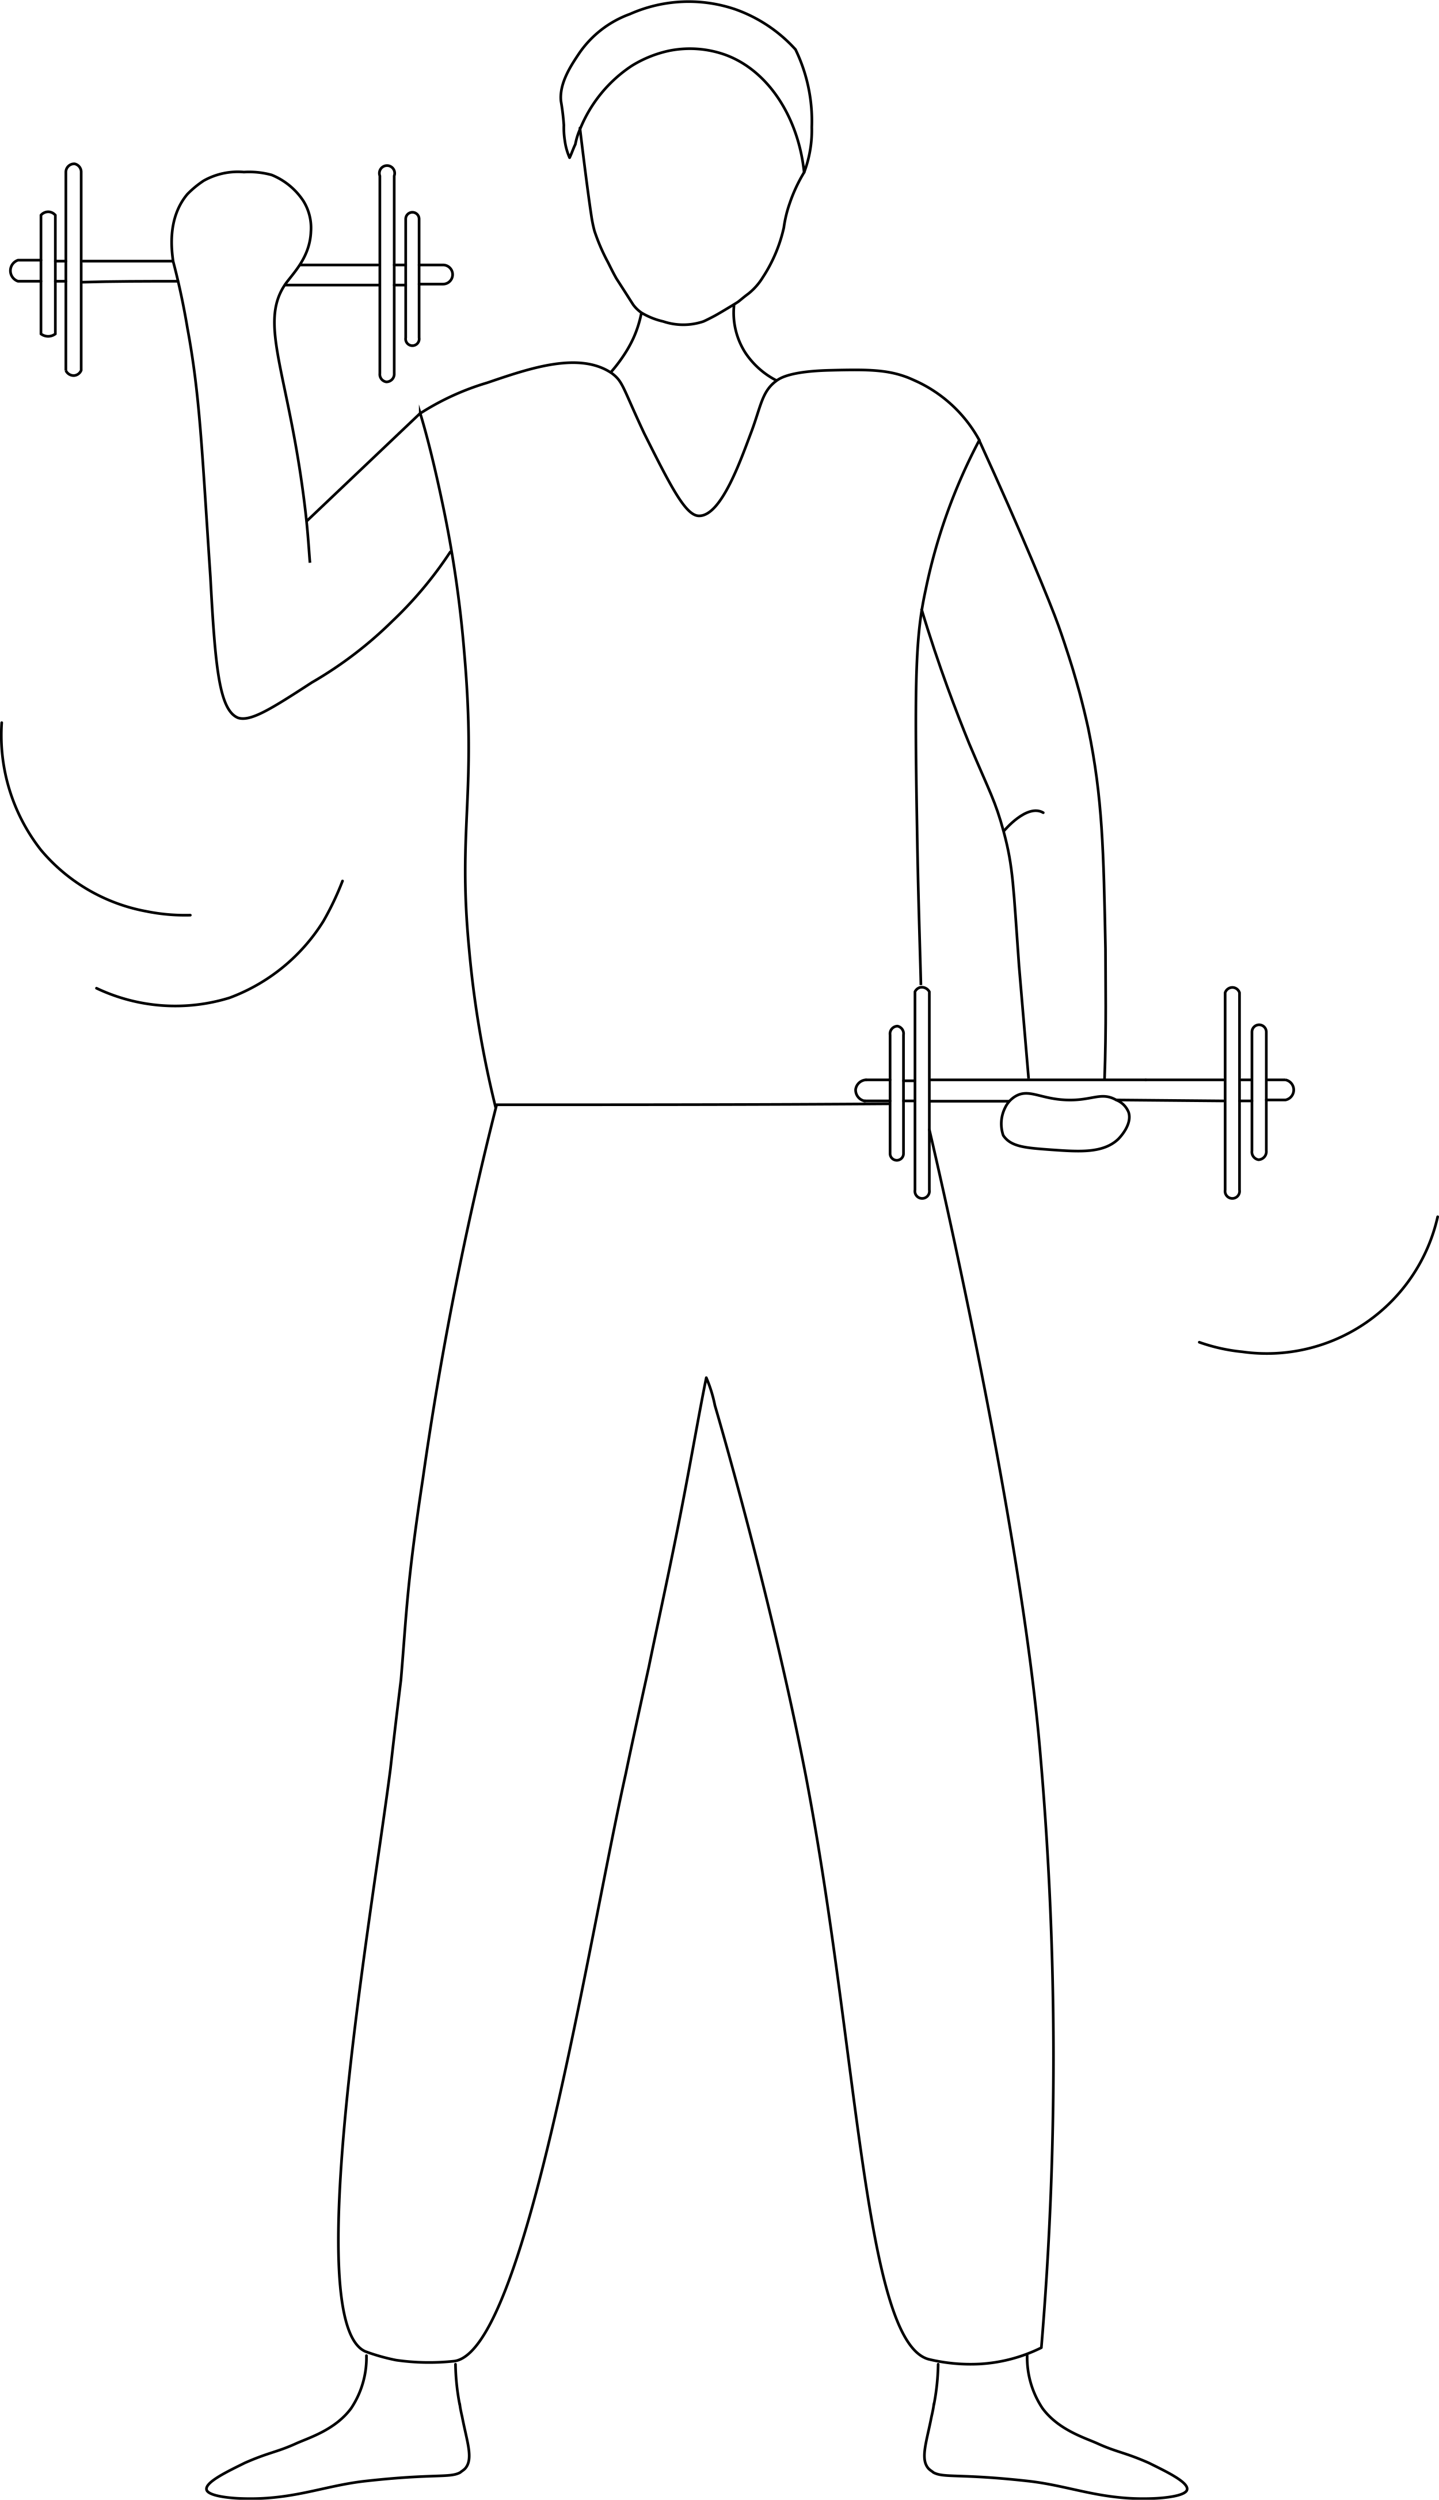 <svg xmlns="http://www.w3.org/2000/svg" viewBox="0 0 150.32 261.05"><defs><style>.cls-1,.cls-2,.cls-3{fill:none;stroke:#000;stroke-width:0.28px;}.cls-1,.cls-3{stroke-miterlimit:10;}.cls-2,.cls-3{stroke-linecap:round;}.cls-2{stroke-linejoin:round;}</style></defs><g id="Calque_2" data-name="Calque 2"><g id="Haltères"><g id="Haltères-2" data-name="Haltères"><path class="cls-1" d="M51.78,115.67A109,109,0,0,1,49,99.07c-1.2-12.6.8-16-.5-30.9a123.88,123.88,0,0,0-2.3-15.7c-.8-3.8-1.6-7-2.3-9.3a27.31,27.31,0,0,1,7-3.2c4.4-1.5,9.6-3.3,13-1,1.2.9,1.1,1.4,3.4,6.3,2.9,5.8,4.4,8.7,5.8,8.6,2.3-.1,4.3-5.9,5.4-8.8,1-2.7,1.1-4.2,2.6-5.3.4-.3,1.5-1,5.6-1.1s6.3-.1,8.7,1a14.34,14.34,0,0,1,6.9,6.3,58.54,58.54,0,0,0-5.6,15.6c-1,4.6-1.2,8.6-.9,25,.1,6.6.3,12.2.4,16.3"/><path class="cls-2" d="M19.88,95.57a20.36,20.36,0,0,1-4.6-.4,18.82,18.82,0,0,1-11-6.4,19.42,19.42,0,0,1-4.1-13.3"/><path class="cls-2" d="M35.78,92a30.2,30.2,0,0,1-2,4.2,19.55,19.55,0,0,1-9.8,8,19.2,19.2,0,0,1-13.9-1"/><path class="cls-2" d="M150.18,127.07a18.3,18.3,0,0,1-20.4,14.1,19,19,0,0,1-4.5-1"/><path class="cls-2" d="M92.94,115.27c-13.75.1-27.41.1-41.06.1a372.4,372.4,0,0,0-7.7,39c-1.7,11.2-1.7,14-2.3,21.1,0,0-.5,4-1.1,9.3-2.1,16.2-9.4,57.9-2.6,60.8a21.13,21.13,0,0,0,3.2.9,24.33,24.33,0,0,0,6.1.1c7.4-1.1,13.9-43.5,17.9-61.4.2-1,1.1-5.2,2.4-11.1.8-3.9,1.9-8.9,3-14.4,1.3-6.5,2.2-11.9,3-15.8a14.45,14.45,0,0,1,.9,2.9s5.8,19.6,9.5,38.7c5.5,28.8,6.1,59,12.8,60.9a18.66,18.66,0,0,0,5.4.5,16.63,16.63,0,0,0,6.4-1.7,364.75,364.75,0,0,0-.1-61.9c-2.1-25.2-11.6-65.31-11.6-65.31"/><path class="cls-1" d="M115.38,112.77c.2-5.6.1-10.3.1-13.7-.2-10.3-.3-15.7-1.8-23-.3-1.36-.6-2.58-.91-3.74-.22-.8-.44-1.57-.67-2.34,0,0-.67-2.23-1.52-4.62s-3.87-9.72-8.3-19.4"/><path class="cls-1" d="M107.45,112.64s-.77-9.07-1-11.77c-.6-8.3-.6-10.3-1.6-14-.9-3.3-1.4-4-3.6-9.2-1.3-3.2-3.2-8.1-5-14.1"/><path class="cls-1" d="M32.38,58.77c-.1-1.1-.2-3.1-.5-5.6-1.7-14.3-5-19.4-2-23.6.9-1.2,2.5-2.8,2.6-5.4a5.34,5.34,0,0,0-.8-3.2,7.22,7.22,0,0,0-3.3-2.7,8.93,8.93,0,0,0-2.9-.3,7.3,7.3,0,0,0-4.2.9,10.28,10.28,0,0,0-1.7,1.4c-2.2,2.6-1.6,6.1-1.5,7,.4,1.5,1,4,1.5,7,1.3,7,1.5,12.5,2.4,26,.5,9.3.9,13.9,2.9,14.7,1.3.4,3.4-.9,7.7-3.7a41.62,41.62,0,0,0,8.4-6.4,40.91,40.91,0,0,0,6.1-7.3"/><path class="cls-1" d="M32.07,54.39,43.88,43.17"/><path class="cls-3" d="M18.08,27.27H8.68"/><path class="cls-3" d="M18.58,29.37c-3.3,0-6.7,0-10,.1"/><path class="cls-3" d="M5.78,34.87V22.47a1,1,0,0,0-.68-.35,1,1,0,0,0-.82.35v12.4a1.24,1.24,0,0,0,1.5,0Z"/><path class="cls-3" d="M8.48,38.67V18a.87.87,0,0,0-.68-.89.87.87,0,0,0-.92.89v20.7a.91.91,0,0,0,.86.52A.88.88,0,0,0,8.48,38.67Z"/><path class="cls-3" d="M119.68,112.77h8.1"/><path class="cls-3" d="M116.64,114.87l11.14.1"/><path class="cls-3" d="M129.48,124.27v-20.6a.79.79,0,0,0-.69-.55.8.8,0,0,0-.81.55v20.6a.76.76,0,1,0,1.5,0Z"/><path class="cls-3" d="M130.78,120.17v-12.4a.75.75,0,0,1,1.5,0v12.4a.85.85,0,0,1-.82.94A.83.83,0,0,1,130.78,120.17Z"/><line class="cls-3" x1="129.68" y1="112.77" x2="130.68" y2="112.77"/><path class="cls-3" d="M132.48,112.77h1.8a1.07,1.07,0,0,1,0,2.1h-2"/><line class="cls-3" x1="130.78" y1="114.97" x2="129.48" y2="114.97"/><line class="cls-3" x1="6.88" y1="27.27" x2="5.78" y2="27.27"/><path class="cls-3" d="M4.28,27.17H1.88a1.16,1.16,0,0,0,0,2.2h2.4"/><line class="cls-3" x1="5.78" y1="29.37" x2="6.88" y2="29.37"/><path class="cls-3" d="M39.48,27.67H31.42"/><path class="cls-3" d="M39.58,29.77H29.84"/><path class="cls-3" d="M42.38,35.27V22.87a.7.7,0,1,1,1.4,0v12.4a.71.71,0,1,1-1.4,0Z"/><path class="cls-3" d="M39.68,39V18.37a.8.8,0,1,1,1.5,0V39a.82.82,0,0,1-.83.88A.8.8,0,0,1,39.68,39Z"/><line class="cls-3" x1="42.38" y1="27.67" x2="41.18" y2="27.67"/><path class="cls-3" d="M43.78,27.67h2.5a1,1,0,0,1,0,2h-2.5"/><line class="cls-3" x1="41.18" y1="29.77" x2="42.38" y2="29.77"/><path class="cls-3" d="M119.68,112.77H97.28"/><path class="cls-3" d="M105.38,115h-8.2"/><path class="cls-3" d="M90.48,112.77a1.16,1.16,0,0,0-1.1,1,1.18,1.18,0,0,0,.9,1.2h.1"/><path class="cls-3" d="M94.38,120.47v-12.4a.8.8,0,0,0-.63-.91.8.8,0,0,0-.77.91v12.4a.7.7,0,0,0,1.4,0Z"/><path class="cls-3" d="M97.08,103.57v20.7a.76.76,0,1,1-1.5,0v-20.7a.85.85,0,0,1,.52-.45A.9.9,0,0,1,97.08,103.57Z"/><line class="cls-3" x1="95.58" y1="112.87" x2="94.38" y2="112.87"/><line class="cls-3" x1="90.48" y1="112.77" x2="92.98" y2="112.77"/><line class="cls-3" x1="90.28" y1="114.97" x2="92.98" y2="114.97"/><line class="cls-3" x1="94.38" y1="114.97" x2="95.58" y2="114.97"/><path class="cls-1" d="M76.68,31.87a7.73,7.73,0,0,0,1.2,5,8.63,8.63,0,0,0,3.3,2.9"/><path class="cls-3" d="M105,115.67a2.75,2.75,0,0,1,1.1-1.2c1.4-.8,2.6.3,5.3.4s3.6-.9,5.2,0a2.28,2.28,0,0,1,1.3,1.3c.4,1.3-1,2.7-1.1,2.8-1.6,1.5-4.1,1.3-7,1.1-2.7-.2-4.2-.3-5-1.5A3.74,3.74,0,0,1,105,115.67Z"/><path class="cls-2" d="M104.88,86.77s2.4-2.9,4.1-1.9"/><path class="cls-2" d="M84,18c-.6-5.8-3.8-10.7-8.3-12.3a11,11,0,0,0-5.8-.4A12.33,12.33,0,0,0,66,6.87a14.38,14.38,0,0,0-5.4,6.6,7.07,7.07,0,0,0-.5,1.6c-.2.4-.4,1-.6,1.4a6.55,6.55,0,0,1-.5-1.8,8.6,8.6,0,0,1-.1-1.6,24.27,24.27,0,0,0-.3-2.5c-.2-1.9,1.1-3.8,1.9-5a10.93,10.93,0,0,1,5.3-4.1,15.13,15.13,0,0,1,11-.5,15.39,15.39,0,0,1,6.3,4.2,17.16,17.16,0,0,1,1.7,8.1A12.42,12.42,0,0,1,84,18Z"/><path class="cls-2" d="M60.58,13.37c.09.76.75,6.25,1.2,9.2a13.89,13.89,0,0,0,.32,1.55,20.57,20.57,0,0,0,1.42,3.29c.2.4.49,1,.86,1.66l.9,1.4c.81,1.27.82,1.29.9,1.4a3.66,3.66,0,0,0,.86.81,7.82,7.82,0,0,0,2.24.89,6.59,6.59,0,0,0,4.2,0c.41-.18,1.09-.54,1.2-.6.38-.21.82-.47,1.7-1,.52-.31.62-.38.75-.47s.52-.44,1.05-.83a6.58,6.58,0,0,0,1.5-1.7,15.73,15.73,0,0,0,2.2-5.2,12.88,12.88,0,0,1,.6-2.5A16.36,16.36,0,0,1,84,18"/><path class="cls-3" d="M38.28,246a9.56,9.56,0,0,1-1.6,5.5c-1.7,2.3-4.5,3.1-5.8,3.7-2,.9-2.8.9-5.3,2-1.6.8-4.2,2-4,2.8.1.5,1.5.8,3.2.9,5.6.3,8.9-1.3,13.4-1.8,7.2-.8,8.8-.3,9.9-.9.1-.1.3-.2.5-.4.9-1,.2-2.8-.3-5.4-.3-1.3-.2-1.2-.3-1.5a24.07,24.07,0,0,1-.4-4"/><path class="cls-3" d="M107.3,246a9.56,9.56,0,0,0,1.6,5.5c1.7,2.3,4.5,3.1,5.8,3.7,2,.9,2.8.9,5.3,2,1.6.8,4.2,2,4,2.8-.1.5-1.5.8-3.2.9-5.6.3-8.9-1.3-13.4-1.8-7.2-.8-8.8-.3-9.9-.9-.1-.1-.3-.2-.5-.4-.9-1-.2-2.8.3-5.4.3-1.3.2-1.2.3-1.5a24.07,24.07,0,0,0,.4-4"/></g><path class="cls-1" d="M67,32.68a11.86,11.86,0,0,1-.86,2.69,13.09,13.09,0,0,1-.7,1.3,16.34,16.34,0,0,1-1.67,2.25"/></g></g></svg>